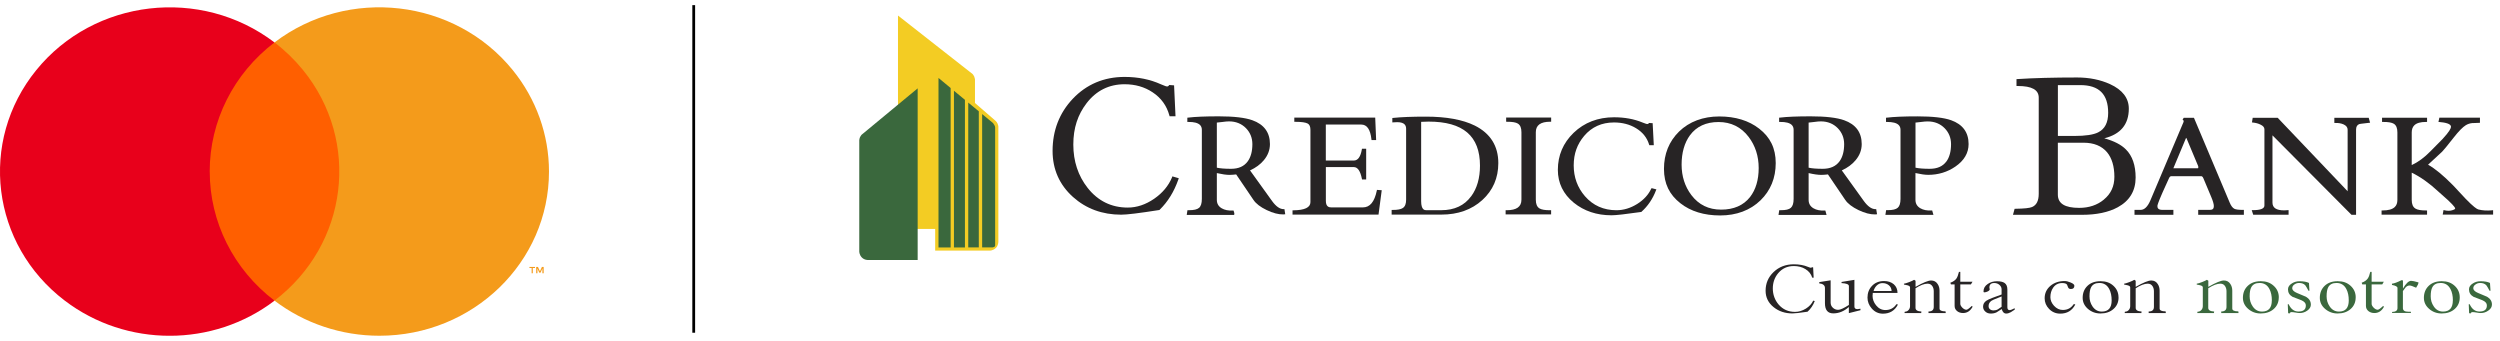 <svg width="242" height="33" viewBox="0 0 242 33" fill="none" xmlns="http://www.w3.org/2000/svg">
<g clip-path="url(#clip0_28_499)">
<path d="M67.287 32.21H67.017V27.304V9.324V0.5H67.287V2.329V18.824V32.21Z" fill="black"/>
<path d="M33.755 4.112H19.387V29.104H33.755V4.112Z" fill="#FF5F00"/>
<path d="M20.299 16.606C20.295 11.73 22.608 7.123 26.57 4.108C19.441 -1.316 9.115 -0.117 3.512 6.787C-2.095 13.687 -0.858 23.681 6.275 29.105C12.231 33.637 20.619 33.637 26.575 29.105C22.612 26.094 20.299 21.487 20.303 16.606H20.299Z" fill="#E8001B"/>
<path d="M53.142 16.606C53.142 25.384 45.789 32.5 36.721 32.5C33.04 32.5 29.465 31.302 26.571 29.1C33.701 23.672 34.937 13.678 29.331 6.778C28.523 5.787 27.598 4.887 26.571 4.107C33.701 -1.316 44.027 -0.122 49.63 6.782C51.905 9.581 53.142 13.044 53.142 16.606Z" fill="#F49B1B"/>
<path d="M51.576 26.454V25.944H51.79V25.84H51.248V25.944H51.462V26.454H51.58H51.576ZM52.627 26.454V25.836H52.459L52.266 26.259L52.072 25.836H51.904V26.454H52.022V25.99L52.202 26.392H52.324L52.505 25.99V26.454H52.623H52.627Z" fill="#F49B1B"/>
<path d="M96.569 11.97C96.477 11.767 96.313 11.646 96.313 11.646L94.378 9.971V7.682C94.378 7.682 94.344 7.495 94.298 7.392C94.243 7.267 94.142 7.164 94.142 7.164L86.925 1.503V22.162H90.525V24.26H95.787C95.787 24.26 96.094 24.29 96.405 23.999C96.632 23.788 96.641 23.419 96.641 23.419V12.223C96.641 12.223 96.607 12.061 96.565 11.97" fill="#F3CC23"/>
<path d="M83.257 13.263C83.325 13.135 83.404 13.043 83.404 13.043L88.83 8.553V25.168H84.04C84.04 25.168 83.691 25.193 83.425 24.924C83.165 24.654 83.177 24.331 83.177 24.331V13.57C83.177 13.57 83.198 13.375 83.257 13.263Z" fill="#3A683D"/>
<path d="M92.342 23.954H93.406V9.664L92.342 8.785V23.954Z" fill="#3A683D"/>
<path d="M94.748 10.775L93.726 9.929V23.949H94.748V10.775Z" fill="#3A683D"/>
<path d="M92.023 8.52L91.502 8.088L90.846 7.545V23.954H91.502H92.023V8.52Z" fill="#3A683D"/>
<path d="M96.25 12.102C96.178 11.99 96.12 11.907 96.12 11.907L95.712 11.572L95.072 11.041V23.949H96.078C96.078 23.949 96.187 23.937 96.267 23.883C96.334 23.833 96.33 23.73 96.33 23.73V12.355C96.33 12.355 96.33 12.227 96.25 12.102Z" fill="#3A683D"/>
<path d="M113.449 17.178C113.108 17.991 112.528 18.683 111.724 19.239C110.904 19.803 110.046 20.093 109.167 20.093C107.586 20.093 106.282 19.454 105.285 18.19C104.364 17.02 103.897 15.61 103.897 13.997C103.897 12.384 104.33 11.103 105.184 9.987C106.118 8.773 107.354 8.155 108.86 8.155C109.886 8.155 110.799 8.416 111.577 8.938C112.393 9.477 112.936 10.228 113.192 11.165L113.218 11.256H113.79L113.651 8.262L113.176 8.229L113.133 8.291C113.108 8.329 113.066 8.37 112.961 8.37C112.936 8.37 112.814 8.354 112.385 8.163C111.35 7.69 110.164 7.446 108.86 7.446C106.866 7.446 105.175 8.159 103.842 9.565C102.547 10.937 101.89 12.633 101.89 14.607C101.89 16.39 102.555 17.891 103.867 19.069C105.138 20.205 106.706 20.781 108.532 20.781C109.079 20.781 110.273 20.636 112.191 20.334L112.233 20.325L112.263 20.296C113.045 19.533 113.651 18.555 114.063 17.377L114.105 17.253L113.487 17.074L113.445 17.178H113.449Z" fill="#272425"/>
<path d="M203.692 13.388C205.265 13.002 206.069 12.044 206.069 10.518C206.069 9.494 205.455 8.694 204.247 8.142C203.309 7.715 202.237 7.5 201.067 7.5C198.779 7.5 196.844 7.553 195.313 7.653L195.196 7.661V8.325H195.322C196.685 8.325 197.349 8.694 197.349 9.453V18.758C197.349 19.434 197.139 19.852 196.706 20.039C196.47 20.143 195.936 20.197 195.112 20.209H195.015L194.855 20.794H201.543C202.939 20.794 204.104 20.549 204.996 20.064C206.144 19.442 206.729 18.472 206.729 17.19C206.729 16.004 206.414 15.092 205.795 14.474C205.345 14.01 204.634 13.645 203.696 13.388M199.204 8.238H201.37C203.187 8.238 204.071 9.117 204.071 10.925C204.071 11.87 203.751 12.488 203.095 12.816C202.641 13.044 201.871 13.16 200.807 13.16H199.204V8.238ZM203.654 19.322C203.015 19.852 202.212 20.122 201.265 20.122C199.873 20.122 199.2 19.703 199.2 18.841V13.815H201.69C202.683 13.815 203.444 14.126 203.961 14.736C204.432 15.304 204.672 16.108 204.672 17.116C204.672 18.032 204.34 18.754 203.654 19.318" fill="#272425"/>
<path d="M124.259 20.246C123.889 20.246 123.51 19.977 123.136 19.459C123.136 19.459 121.344 16.966 121.003 16.494C121.55 16.245 122.004 15.913 122.337 15.511C122.732 15.042 122.93 14.516 122.93 13.948C122.93 12.816 122.353 12.04 121.226 11.638C120.528 11.389 119.438 11.261 117.987 11.261C116.683 11.261 115.682 11.302 115.014 11.385L114.934 11.393V11.804H115.026C115.573 11.795 115.952 11.895 116.158 12.094C116.28 12.214 116.339 12.372 116.339 12.571V19.255C116.339 19.67 116.25 19.96 116.074 20.114C115.897 20.271 115.569 20.35 115.102 20.346H114.946L114.875 20.806H119.468L119.485 20.645L119.409 20.379H119.338C118.904 20.404 118.543 20.329 118.261 20.163C117.945 19.977 117.79 19.707 117.79 19.342V16.755C118.286 16.867 118.702 16.929 119.018 16.929C119.228 16.929 119.443 16.908 119.661 16.883C119.716 16.966 121.335 19.351 121.335 19.351C121.579 19.716 122.008 20.043 122.614 20.334C123.216 20.624 123.758 20.765 124.229 20.756C124.233 20.756 124.41 20.74 124.41 20.74L124.334 20.246H124.259ZM119.157 16.34C118.564 16.34 118.109 16.303 117.79 16.232V11.866C117.912 11.854 118.349 11.804 118.349 11.804C118.601 11.766 118.812 11.75 118.976 11.75C119.632 11.75 120.187 11.974 120.616 12.413C121.024 12.836 121.23 13.355 121.23 13.952C121.23 14.648 121.079 15.208 120.784 15.614C120.427 16.104 119.897 16.34 119.161 16.34" fill="#272425"/>
<path d="M133.273 18.459C133.046 19.546 132.608 20.076 131.927 20.076H128.865C128.642 20.076 128.343 20.01 128.343 19.446V16.174H131.052C131.418 16.174 131.683 16.552 131.83 17.302L131.843 17.373H132.246V14.396H131.838L131.826 14.47C131.704 15.179 131.443 15.54 131.048 15.54H128.339V12.057H131.767C132.322 12.057 132.646 12.521 132.755 13.479L132.764 13.558H133.21L133.121 11.385H125.289V11.791H125.378C125.988 11.791 126.396 11.849 126.598 11.966C126.766 12.065 126.85 12.268 126.85 12.571V19.566C126.85 20.081 126.295 20.35 125.205 20.358H125.117V20.773H133.441L133.752 18.414L133.29 18.381L133.273 18.455V18.459Z" fill="#272425"/>
<path d="M142.758 12.156C141.592 11.58 140.003 11.29 138.021 11.29C136.697 11.29 135.632 11.331 134.858 11.414L134.778 11.422V11.849L135.245 11.825C136.024 11.825 136.112 12.198 136.112 12.476V19.33C136.112 19.728 136.011 19.989 135.796 20.134C135.607 20.263 135.275 20.325 134.804 20.321H134.711V20.773H139.527C141.13 20.773 142.459 20.3 143.485 19.367C144.516 18.43 145.037 17.228 145.037 15.789C145.037 14.13 144.268 12.911 142.758 12.156ZM142.408 18.998C141.757 19.89 140.789 20.346 139.523 20.346H138.055C137.933 20.346 137.567 20.346 137.567 19.475V11.795C137.702 11.791 138.282 11.771 138.282 11.771C141.635 11.771 143.262 13.168 143.262 16.038C143.262 17.236 142.976 18.235 142.413 18.998" fill="#272425"/>
<path d="M145.79 11.787H145.883C146.383 11.783 146.737 11.841 146.934 11.966C147.166 12.115 147.275 12.389 147.275 12.803V19.33C147.275 20.018 146.804 20.35 145.837 20.35H145.744V20.756H150.148V20.35H150.06C149.563 20.354 149.21 20.292 149.017 20.172C148.781 20.023 148.667 19.749 148.667 19.33V12.803C148.667 12.119 149.122 11.783 150.064 11.783H150.152V11.377H145.795V11.783L145.79 11.787Z" fill="#272425"/>
<path d="M159.834 18.273C159.565 18.853 159.111 19.347 158.484 19.741C157.841 20.143 157.164 20.35 156.474 20.35C155.233 20.35 154.207 19.894 153.424 18.994C152.701 18.161 152.335 17.157 152.335 16.013C152.335 14.868 152.676 13.956 153.344 13.16C154.076 12.293 155.048 11.854 156.234 11.854C157.037 11.854 157.757 12.04 158.366 12.409C159.006 12.795 159.431 13.326 159.633 13.993L159.654 14.055H160.087L159.977 11.924L159.624 11.903L159.595 11.945C159.565 11.986 159.519 12.007 159.452 12.007C159.422 12.007 159.325 11.995 158.993 11.858C158.186 11.522 157.256 11.352 156.242 11.352C154.686 11.352 153.365 11.858 152.326 12.857C151.313 13.836 150.8 15.042 150.8 16.444C150.8 17.717 151.321 18.787 152.347 19.625C153.34 20.429 154.564 20.839 155.99 20.839C156.415 20.839 157.349 20.736 158.85 20.52H158.875L158.896 20.499C159.506 19.956 159.982 19.259 160.301 18.422L160.339 18.331L159.872 18.21L159.839 18.277L159.834 18.273Z" fill="#272425"/>
<path d="M170.291 12.455C169.286 11.671 167.982 11.273 166.426 11.273C164.87 11.273 163.524 11.766 162.527 12.741C161.564 13.691 161.072 14.901 161.072 16.344C161.072 17.787 161.606 18.849 162.661 19.674C163.658 20.458 164.95 20.856 166.514 20.856C168.079 20.856 169.421 20.363 170.422 19.388C171.393 18.438 171.89 17.228 171.89 15.784C171.89 14.341 171.351 13.28 170.291 12.455ZM169.404 19.073C168.769 19.881 167.827 20.292 166.607 20.292C165.387 20.292 164.436 19.819 163.726 18.886C163.099 18.061 162.779 17.066 162.779 15.93C162.779 14.793 163.053 13.819 163.591 13.089C164.218 12.243 165.147 11.812 166.354 11.812C167.562 11.812 168.546 12.297 169.274 13.259C169.913 14.105 170.241 15.117 170.241 16.261C170.241 17.406 169.959 18.36 169.404 19.073Z" fill="#272425"/>
<path d="M181.543 20.246C181.173 20.246 180.798 19.977 180.42 19.459C180.42 19.459 178.401 16.655 178.287 16.494C178.834 16.245 179.284 15.913 179.62 15.511C180.016 15.042 180.214 14.516 180.214 13.948C180.214 12.816 179.641 12.04 178.51 11.638C177.812 11.389 176.722 11.261 175.271 11.261C173.967 11.261 172.966 11.302 172.298 11.385L172.218 11.393V11.804H172.31C172.857 11.795 173.24 11.895 173.442 12.094C173.564 12.214 173.622 12.372 173.622 12.571V19.255C173.622 19.67 173.534 19.956 173.357 20.114C173.181 20.275 172.857 20.35 172.39 20.346H172.23L172.159 20.806H176.811L176.693 20.379H176.621C176.188 20.404 175.826 20.329 175.545 20.163C175.229 19.977 175.074 19.707 175.074 19.342V16.755C175.578 16.871 175.986 16.929 176.302 16.929C176.508 16.929 176.727 16.908 176.945 16.883C177 16.966 178.619 19.351 178.619 19.351C178.863 19.711 179.297 20.043 179.898 20.334C180.504 20.624 181.046 20.765 181.517 20.756C181.522 20.756 181.698 20.74 181.698 20.74L181.618 20.246H181.543ZM176.441 16.34C175.848 16.34 175.389 16.303 175.074 16.232V11.866C175.196 11.854 175.633 11.804 175.633 11.804C175.885 11.766 176.096 11.75 176.26 11.75C176.916 11.75 177.471 11.974 177.9 12.413C178.308 12.836 178.514 13.355 178.514 13.952C178.514 14.648 178.363 15.208 178.068 15.614C177.715 16.096 177.172 16.34 176.445 16.34" fill="#272425"/>
<path d="M188.87 11.638C188.171 11.389 187.078 11.264 185.622 11.264C184.318 11.264 183.317 11.306 182.644 11.389L182.565 11.397V11.804H182.657C183.208 11.804 183.587 11.899 183.789 12.098C183.91 12.218 183.969 12.372 183.969 12.571V19.251C183.969 19.666 183.881 19.956 183.704 20.109C183.528 20.267 183.2 20.346 182.737 20.342H182.577L182.506 20.802H187.158L187.036 20.375H186.964C186.535 20.4 186.173 20.325 185.887 20.159C185.572 19.973 185.416 19.703 185.416 19.338V16.751C185.921 16.863 186.337 16.925 186.649 16.925C187.625 16.925 188.512 16.655 189.282 16.124C190.131 15.54 190.56 14.806 190.56 13.943C190.56 12.811 189.988 12.036 188.861 11.634M188.415 15.623C188.058 16.108 187.528 16.34 186.792 16.34C186.199 16.34 185.744 16.303 185.42 16.232V11.866C185.547 11.853 185.98 11.804 185.98 11.804C186.232 11.766 186.447 11.754 186.607 11.754C187.267 11.754 187.818 11.978 188.247 12.417C188.655 12.836 188.861 13.354 188.861 13.956C188.861 14.656 188.71 15.22 188.415 15.627" fill="#272425"/>
<path d="M216.294 20.213C216.126 20.134 215.97 19.936 215.84 19.625L212.374 11.402H211.385L211.272 11.58L211.339 11.63C211.339 11.63 211.381 11.671 211.381 11.733C211.381 11.767 211.377 11.791 211.364 11.816C211.364 11.82 208.155 19.401 208.155 19.401C207.894 20.01 207.579 20.317 207.208 20.317H206.62V20.79H210.384V20.317H209.328C208.891 20.317 208.836 20.118 208.836 19.94C208.836 19.873 208.899 19.62 209.328 18.642L209.964 17.24C210.035 17.074 210.132 17.053 210.207 17.053H213.063C213.122 17.053 213.215 17.074 213.291 17.265L214.052 19.077C214.216 19.467 214.3 19.761 214.3 19.952C214.3 20.205 214.182 20.317 213.917 20.317H212.786V20.79H217.207V20.317H217.118C216.719 20.317 216.445 20.284 216.302 20.218M212.744 16.291H210.38C210.409 16.212 210.599 15.747 211.596 13.384C211.604 13.363 211.608 13.355 211.617 13.346C211.629 13.359 211.646 13.371 211.654 13.384C211.654 13.384 212.74 15.971 212.79 16.096C212.79 16.104 212.794 16.241 212.794 16.241C212.794 16.274 212.794 16.286 212.74 16.286" fill="#272425"/>
<path d="M229.295 11.402H225.964V11.903H226.057C226.364 11.891 226.625 11.941 226.856 12.04C227.121 12.161 227.251 12.331 227.251 12.559V18.513C226.953 18.198 220.479 11.402 220.479 11.402H218.061L217.989 11.85L218.082 11.862C218.364 11.891 218.603 11.957 218.814 12.061C219.074 12.185 219.196 12.331 219.196 12.513V19.894C219.196 20.193 218.826 20.342 218.09 20.342H217.968L218.111 20.786H221.535V20.338L221.119 20.363C220.349 20.363 219.975 20.118 219.975 19.608V13.102C220.273 13.4 227.621 20.79 227.621 20.79H228.067V12.559C228.067 12.264 228.172 12.082 228.391 12.007C228.421 11.999 228.564 11.974 229.232 11.899L229.426 11.879L229.291 11.402H229.295Z" fill="#272425"/>
<path d="M241.232 20.358C240.736 20.404 240.29 20.375 239.903 20.276C239.764 20.238 239.436 20.031 238.658 19.226L238.431 18.982L237.451 17.933C236.522 16.987 235.71 16.32 235.037 15.942C235.192 15.797 236.395 14.686 236.395 14.686C236.526 14.561 236.896 14.109 237.527 13.305C237.998 12.704 238.393 12.301 238.696 12.115C238.881 12.007 239.087 11.937 239.298 11.916L239.55 11.908L240.059 11.887V11.393H236.13L236.042 11.804L236.143 11.812C236.652 11.854 237.258 11.966 237.258 12.268C237.258 12.409 237.115 12.729 236.442 13.454L235.276 14.636C234.683 15.246 234.074 15.693 233.455 15.979V12.824C233.455 12.525 233.539 12.293 233.708 12.127C233.931 11.908 234.317 11.8 234.847 11.804H234.94V11.398H230.582V11.804H230.675C231.171 11.8 231.525 11.858 231.726 11.982C231.958 12.131 232.067 12.405 232.067 12.82V19.351C232.067 19.649 231.987 19.873 231.815 20.039C231.583 20.263 231.184 20.375 230.629 20.371H230.536V20.777H234.94V20.371H234.847C234.355 20.375 234.002 20.313 233.804 20.184C233.569 20.035 233.455 19.761 233.455 19.351V16.713C234.296 17.12 235.167 17.734 236.046 18.555L236.98 19.388C237.628 19.998 237.661 20.147 237.661 20.168C237.661 20.247 237.544 20.3 237.447 20.329C237.308 20.379 237.178 20.404 237.047 20.404C236.9 20.404 236.757 20.387 236.627 20.354L236.534 20.329L236.454 20.773H241.333V20.346L241.237 20.354L241.232 20.358Z" fill="#272425"/>
<path d="M175.675 29.129C175.511 29.552 175.276 29.9 174.969 30.174C174.216 30.286 173.732 30.34 173.513 30.34C172.794 30.34 172.184 30.136 171.684 29.73C171.166 29.311 170.91 28.78 170.91 28.142C170.91 27.433 171.166 26.831 171.675 26.342C172.201 25.836 172.857 25.583 173.644 25.583C174.161 25.583 174.62 25.666 175.032 25.84C175.162 25.894 175.25 25.919 175.284 25.919C175.335 25.919 175.368 25.903 175.398 25.869L175.511 25.878L175.562 26.877H175.423C175.318 26.525 175.095 26.247 174.758 26.044C174.439 25.849 174.064 25.753 173.644 25.753C173.021 25.753 172.521 25.982 172.134 26.438C171.785 26.852 171.608 27.35 171.608 27.926C171.608 28.503 171.797 29.042 172.172 29.481C172.584 29.954 173.109 30.19 173.761 30.19C174.123 30.19 174.472 30.082 174.813 29.871C175.141 29.664 175.381 29.407 175.52 29.1L175.671 29.141L175.675 29.129Z" fill="#272425"/>
<path d="M180.092 29.896V30.029L178.968 30.311V29.718C178.51 30.128 178.005 30.335 177.463 30.335C176.92 30.335 176.655 30.004 176.655 29.348V27.881C176.655 27.744 176.605 27.636 176.499 27.561C176.394 27.482 176.268 27.445 176.117 27.445L176.1 27.308L177.206 27.134V29.294C177.206 29.485 177.273 29.647 177.412 29.78C177.551 29.916 177.723 29.991 177.934 29.991C178.144 29.991 178.489 29.829 178.973 29.518V27.69C178.973 27.524 178.737 27.428 178.262 27.404V27.292L179.507 27.088V29.676C179.507 29.842 179.608 29.925 179.81 29.925C179.864 29.925 179.961 29.908 180.096 29.883" fill="#272425"/>
<path d="M183.717 29.485C183.414 30.07 182.927 30.364 182.266 30.364C181.837 30.364 181.48 30.198 181.185 29.863C180.912 29.552 180.773 29.199 180.773 28.809C180.773 28.366 180.912 27.992 181.194 27.69C181.492 27.366 181.888 27.205 182.375 27.205C182.762 27.205 183.074 27.308 183.318 27.516C183.557 27.727 183.679 28.005 183.679 28.353H181.286C181.273 28.444 181.265 28.54 181.265 28.639C181.265 28.971 181.379 29.274 181.602 29.552C181.846 29.858 182.148 30.012 182.506 30.012C182.969 30.012 183.322 29.825 183.566 29.452H183.595C183.65 29.452 183.688 29.46 183.717 29.489M183.107 28.167C183.099 27.943 183.011 27.756 182.842 27.615C182.678 27.474 182.468 27.404 182.216 27.404C182.005 27.404 181.82 27.487 181.656 27.648C181.513 27.793 181.416 27.968 181.362 28.167H183.103H183.107Z" fill="#272425"/>
<path d="M188.348 30.302H186.678V30.153C187.019 30.153 187.187 30.004 187.187 29.705V28.196C187.187 28.001 187.145 27.839 187.053 27.702C186.943 27.537 186.792 27.458 186.59 27.458C186.27 27.458 185.883 27.607 185.421 27.905V29.801C185.421 30.02 185.61 30.136 185.993 30.157L185.972 30.306H184.369L184.356 30.277L184.382 30.174C184.537 30.174 184.663 30.116 184.756 30.004C184.844 29.9 184.891 29.78 184.891 29.635V27.81C184.891 27.731 184.811 27.665 184.659 27.619C184.638 27.611 184.52 27.586 184.302 27.545V27.462C184.411 27.445 184.588 27.395 184.832 27.3C185.055 27.209 185.21 27.138 185.286 27.084L185.425 27.176V27.769C186.152 27.354 186.657 27.151 186.931 27.151C187.204 27.151 187.41 27.263 187.557 27.483C187.684 27.665 187.747 27.885 187.747 28.138V29.867C187.747 30.045 187.94 30.141 188.327 30.141L188.348 30.302Z" fill="#272425"/>
<path d="M190.935 29.717C190.712 30.107 190.413 30.302 190.026 30.302C189.799 30.302 189.606 30.24 189.45 30.116C189.286 29.983 189.206 29.817 189.206 29.61V27.528H188.849L188.794 27.366C189.063 27.275 189.257 27.138 189.383 26.96C189.475 26.827 189.555 26.612 189.627 26.317H189.757V27.271H190.939L190.783 27.532H189.757V29.411C189.757 29.527 189.824 29.647 189.955 29.784C190.089 29.916 190.22 29.983 190.35 29.983C190.434 29.983 190.607 29.863 190.868 29.618C190.918 29.618 190.939 29.655 190.939 29.73" fill="#272425"/>
<path d="M195.028 29.971C194.78 30.132 194.654 30.215 194.649 30.219C194.49 30.306 194.342 30.352 194.204 30.352C193.993 30.352 193.846 30.207 193.766 29.916C193.467 30.111 193.303 30.215 193.27 30.232C193.106 30.315 192.921 30.352 192.706 30.352C192.492 30.352 192.319 30.29 192.176 30.157C192.033 30.029 191.962 29.871 191.962 29.684C191.962 29.452 192.063 29.261 192.269 29.116C192.391 29.029 192.605 28.93 192.916 28.814L193.754 28.507V28.013C193.754 27.839 193.682 27.694 193.543 27.574C193.404 27.453 193.236 27.395 193.043 27.395C192.727 27.395 192.572 27.545 192.572 27.843C192.572 27.864 192.572 27.889 192.588 27.922C192.601 27.955 192.605 27.98 192.605 27.997C192.605 28.08 192.538 28.15 192.399 28.216C192.281 28.274 192.168 28.299 192.067 28.299C192.025 28.299 192.004 28.27 192.004 28.208C192.004 27.914 192.138 27.673 192.416 27.487C192.668 27.312 192.963 27.225 193.303 27.225C193.644 27.225 193.892 27.283 194.048 27.395C194.225 27.52 194.313 27.731 194.313 28.026V29.734C194.313 29.925 194.384 30.02 194.532 30.02C194.62 30.02 194.784 29.958 195.02 29.834L195.028 29.971ZM193.754 29.693V28.697L193.005 28.996C192.668 29.129 192.496 29.34 192.496 29.635C192.496 29.763 192.542 29.863 192.63 29.937C192.723 30.012 192.837 30.049 192.98 30.049C193.123 30.049 193.266 30.016 193.396 29.941C193.455 29.908 193.577 29.825 193.754 29.697" fill="#272425"/>
<path d="M200.883 29.485C200.58 30.07 200.092 30.36 199.432 30.36C199.003 30.36 198.641 30.207 198.346 29.9C198.065 29.605 197.922 29.265 197.922 28.876C197.922 28.39 198.107 27.988 198.481 27.669C198.851 27.358 199.31 27.205 199.856 27.205C200.021 27.205 200.21 27.25 200.424 27.341C200.677 27.441 200.799 27.549 200.799 27.661C200.799 27.868 200.685 27.976 200.466 27.976C200.328 27.976 200.239 27.926 200.197 27.827C200.155 27.735 200.117 27.64 200.084 27.549C200.004 27.445 199.848 27.399 199.617 27.399C199.242 27.399 198.952 27.549 198.742 27.852C198.565 28.109 198.477 28.411 198.477 28.768C198.477 29.062 198.595 29.34 198.826 29.597C199.074 29.867 199.36 30.004 199.676 30.004C200.138 30.004 200.487 29.817 200.731 29.444C200.832 29.444 200.883 29.452 200.883 29.481" fill="#272425"/>
<path d="M205.077 28.793C205.077 29.253 204.913 29.626 204.584 29.912C204.256 30.203 203.84 30.344 203.323 30.344C202.856 30.344 202.452 30.194 202.111 29.9C201.775 29.605 201.602 29.249 201.602 28.83C201.602 28.353 201.758 27.968 202.069 27.669C202.38 27.37 202.801 27.221 203.331 27.221C203.861 27.221 204.252 27.366 204.58 27.665C204.908 27.963 205.072 28.337 205.072 28.789M204.408 29.083C204.408 28.648 204.332 28.279 204.176 27.984C203.97 27.59 203.655 27.391 203.222 27.391C202.835 27.391 202.566 27.528 202.418 27.81C202.313 28.005 202.263 28.295 202.263 28.689C202.263 29.05 202.359 29.369 202.553 29.659C202.78 29.995 203.083 30.161 203.457 30.161C204.088 30.161 204.408 29.8 204.408 29.083Z" fill="#272425"/>
<path d="M209.661 30.302H207.991V30.153C208.332 30.153 208.5 30.004 208.5 29.705V28.196C208.5 28.001 208.454 27.839 208.366 27.702C208.256 27.537 208.105 27.458 207.903 27.458C207.587 27.458 207.196 27.607 206.734 27.905V29.801C206.734 30.02 206.923 30.136 207.306 30.157L207.285 30.306H205.686L205.669 30.277L205.69 30.174C205.846 30.174 205.972 30.116 206.069 30.004C206.157 29.9 206.204 29.78 206.204 29.635V27.81C206.204 27.731 206.128 27.665 205.968 27.619C205.951 27.611 205.829 27.586 205.615 27.545V27.462C205.724 27.445 205.901 27.395 206.145 27.3C206.372 27.209 206.523 27.138 206.599 27.084L206.734 27.176V27.769C207.461 27.354 207.962 27.151 208.239 27.151C208.517 27.151 208.715 27.263 208.862 27.483C208.988 27.665 209.051 27.885 209.051 28.138V29.867C209.051 30.045 209.245 30.141 209.632 30.141L209.653 30.302H209.661Z" fill="#272425"/>
<path d="M216.685 30.302H215.016V30.153C215.356 30.153 215.525 30.004 215.525 29.705V28.196C215.525 28.001 215.478 27.839 215.39 27.702C215.285 27.537 215.129 27.458 214.927 27.458C214.612 27.458 214.221 27.607 213.758 27.905V29.801C213.758 30.02 213.947 30.136 214.33 30.157L214.309 30.306H212.711L212.698 30.277L212.719 30.174C212.875 30.174 213.001 30.116 213.098 30.004C213.186 29.9 213.232 29.78 213.232 29.635V27.81C213.232 27.731 213.156 27.665 213.001 27.619C212.98 27.611 212.862 27.586 212.643 27.545V27.462C212.753 27.445 212.929 27.395 213.173 27.3C213.4 27.209 213.552 27.138 213.628 27.084L213.766 27.176V27.769C214.494 27.354 214.995 27.151 215.272 27.151C215.55 27.151 215.747 27.263 215.895 27.483C216.021 27.665 216.084 27.885 216.084 28.138V29.867C216.084 30.045 216.277 30.141 216.669 30.141L216.69 30.302H216.685Z" fill="#3A683D"/>
<path d="M220.584 28.793C220.584 29.253 220.42 29.626 220.096 29.912C219.768 30.203 219.348 30.344 218.83 30.344C218.363 30.344 217.96 30.194 217.623 29.9C217.283 29.605 217.114 29.249 217.114 28.83C217.114 28.353 217.27 27.968 217.585 27.669C217.897 27.37 218.317 27.221 218.843 27.221C219.369 27.221 219.764 27.366 220.092 27.665C220.425 27.963 220.589 28.337 220.589 28.789M219.916 29.083C219.916 28.648 219.84 28.279 219.684 27.984C219.482 27.59 219.163 27.391 218.729 27.391C218.342 27.391 218.073 27.528 217.922 27.81C217.817 28.005 217.766 28.295 217.766 28.689C217.766 29.05 217.863 29.369 218.061 29.659C218.288 29.995 218.591 30.161 218.965 30.161C219.596 30.161 219.911 29.8 219.911 29.083" fill="#3A683D"/>
<path d="M223.693 29.477C223.693 29.709 223.575 29.908 223.34 30.07C223.121 30.223 222.881 30.302 222.616 30.302C222.528 30.302 222.394 30.29 222.221 30.257C222.044 30.227 221.914 30.211 221.826 30.211C221.733 30.211 221.67 30.252 221.636 30.344L221.493 30.315L221.456 29.456L221.54 29.444C221.758 29.921 222.074 30.157 222.486 30.157C222.966 30.157 223.205 29.962 223.205 29.576C223.205 29.353 223.058 29.178 222.755 29.054C222.478 28.946 222.204 28.838 221.922 28.735C221.624 28.569 221.477 28.328 221.477 28.009C221.477 27.781 221.603 27.586 221.855 27.433C222.078 27.292 222.318 27.225 222.583 27.225C222.991 27.225 223.298 27.279 223.508 27.391L223.554 28.138L223.466 28.15C223.306 27.852 223.201 27.673 223.151 27.615C223.012 27.466 222.814 27.391 222.553 27.391C222.385 27.391 222.234 27.437 222.103 27.532C221.96 27.628 221.889 27.752 221.889 27.897C221.889 28.075 222.044 28.233 222.351 28.361C222.924 28.598 223.21 28.718 223.218 28.726C223.529 28.913 223.689 29.162 223.689 29.473" fill="#3A683D"/>
<path d="M228.029 28.793C228.029 29.253 227.865 29.626 227.541 29.912C227.213 30.203 226.793 30.344 226.275 30.344C225.813 30.344 225.409 30.194 225.068 29.9C224.727 29.605 224.559 29.249 224.559 28.83C224.559 28.353 224.715 27.968 225.026 27.669C225.337 27.37 225.758 27.221 226.288 27.221C226.818 27.221 227.205 27.366 227.537 27.665C227.865 27.963 228.033 28.337 228.033 28.789M227.36 29.083C227.36 28.648 227.285 28.279 227.129 27.984C226.927 27.59 226.607 27.391 226.174 27.391C225.787 27.391 225.518 27.528 225.371 27.81C225.266 28.005 225.215 28.295 225.215 28.689C225.215 29.05 225.312 29.369 225.51 29.659C225.737 29.995 226.04 30.161 226.414 30.161C227.045 30.161 227.36 29.8 227.36 29.083Z" fill="#3A683D"/>
<path d="M230.755 29.717C230.537 30.107 230.23 30.302 229.847 30.302C229.616 30.302 229.426 30.24 229.267 30.116C229.102 29.983 229.023 29.817 229.023 29.61V27.528H228.665L228.61 27.366C228.875 27.275 229.073 27.138 229.199 26.96C229.292 26.827 229.376 26.612 229.443 26.317H229.574V27.271H230.755L230.6 27.532H229.574V29.411C229.574 29.527 229.641 29.647 229.771 29.784C229.906 29.916 230.036 29.983 230.162 29.983C230.251 29.983 230.423 29.863 230.684 29.618C230.73 29.618 230.755 29.655 230.751 29.73" fill="#3A683D"/>
<path d="M234.111 27.341C234.103 27.466 234.027 27.636 233.88 27.851C233.573 27.71 233.363 27.636 233.249 27.636C233.102 27.636 232.972 27.702 232.858 27.826C232.774 27.947 232.686 28.063 232.601 28.175V29.817C232.601 30.053 232.77 30.174 233.102 30.174H233.367L233.384 30.294H231.554V30.198C231.903 30.19 232.076 30.062 232.076 29.821V27.876C232.076 27.748 231.899 27.648 231.542 27.582V27.462C231.76 27.437 232.067 27.325 232.463 27.122L232.606 27.146V27.93C232.9 27.433 233.165 27.184 233.396 27.184C233.514 27.184 233.754 27.233 234.116 27.337" fill="#3A683D"/>
<path d="M238.103 28.793C238.103 29.253 237.939 29.626 237.615 29.912C237.287 30.203 236.867 30.344 236.349 30.344C235.882 30.344 235.478 30.194 235.142 29.9C234.801 29.605 234.633 29.249 234.633 28.83C234.633 28.353 234.789 27.968 235.1 27.669C235.411 27.37 235.832 27.221 236.362 27.221C236.892 27.221 237.283 27.366 237.611 27.665C237.939 27.963 238.103 28.337 238.103 28.789M237.439 29.083C237.439 28.648 237.363 28.279 237.207 27.984C237.001 27.59 236.686 27.391 236.252 27.391C235.865 27.391 235.596 27.528 235.449 27.81C235.344 28.005 235.293 28.295 235.293 28.689C235.293 29.05 235.39 29.369 235.588 29.659C235.811 29.995 236.114 30.161 236.488 30.161C237.119 30.161 237.434 29.8 237.434 29.083" fill="#3A683D"/>
<path d="M241.22 29.477C241.22 29.709 241.102 29.908 240.862 30.07C240.643 30.223 240.404 30.302 240.139 30.302C240.046 30.302 239.916 30.29 239.743 30.257C239.567 30.227 239.436 30.211 239.348 30.211C239.251 30.211 239.188 30.252 239.154 30.344L239.011 30.315L238.974 29.456L239.062 29.444C239.281 29.921 239.596 30.157 240.008 30.157C240.488 30.157 240.728 29.962 240.728 29.576C240.728 29.353 240.58 29.178 240.278 29.054C240.004 28.946 239.722 28.838 239.445 28.735C239.146 28.569 238.999 28.328 238.999 28.009C238.999 27.781 239.125 27.586 239.377 27.433C239.6 27.292 239.84 27.225 240.109 27.225C240.513 27.225 240.82 27.279 241.03 27.391L241.081 28.138L240.993 28.15C240.833 27.852 240.728 27.673 240.677 27.615C240.538 27.466 240.341 27.391 240.08 27.391C239.912 27.391 239.764 27.437 239.634 27.532C239.487 27.628 239.415 27.752 239.415 27.897C239.415 28.075 239.571 28.233 239.882 28.361C240.45 28.598 240.74 28.718 240.749 28.726C241.064 28.913 241.22 29.162 241.22 29.473" fill="#3A683D"/>
</g>
<defs>
<clipPath id="clip0_28_499">
<rect width="241.333" height="32" fill="white" transform="translate(0 0.5)"/>
</clipPath>
</defs>
</svg>
